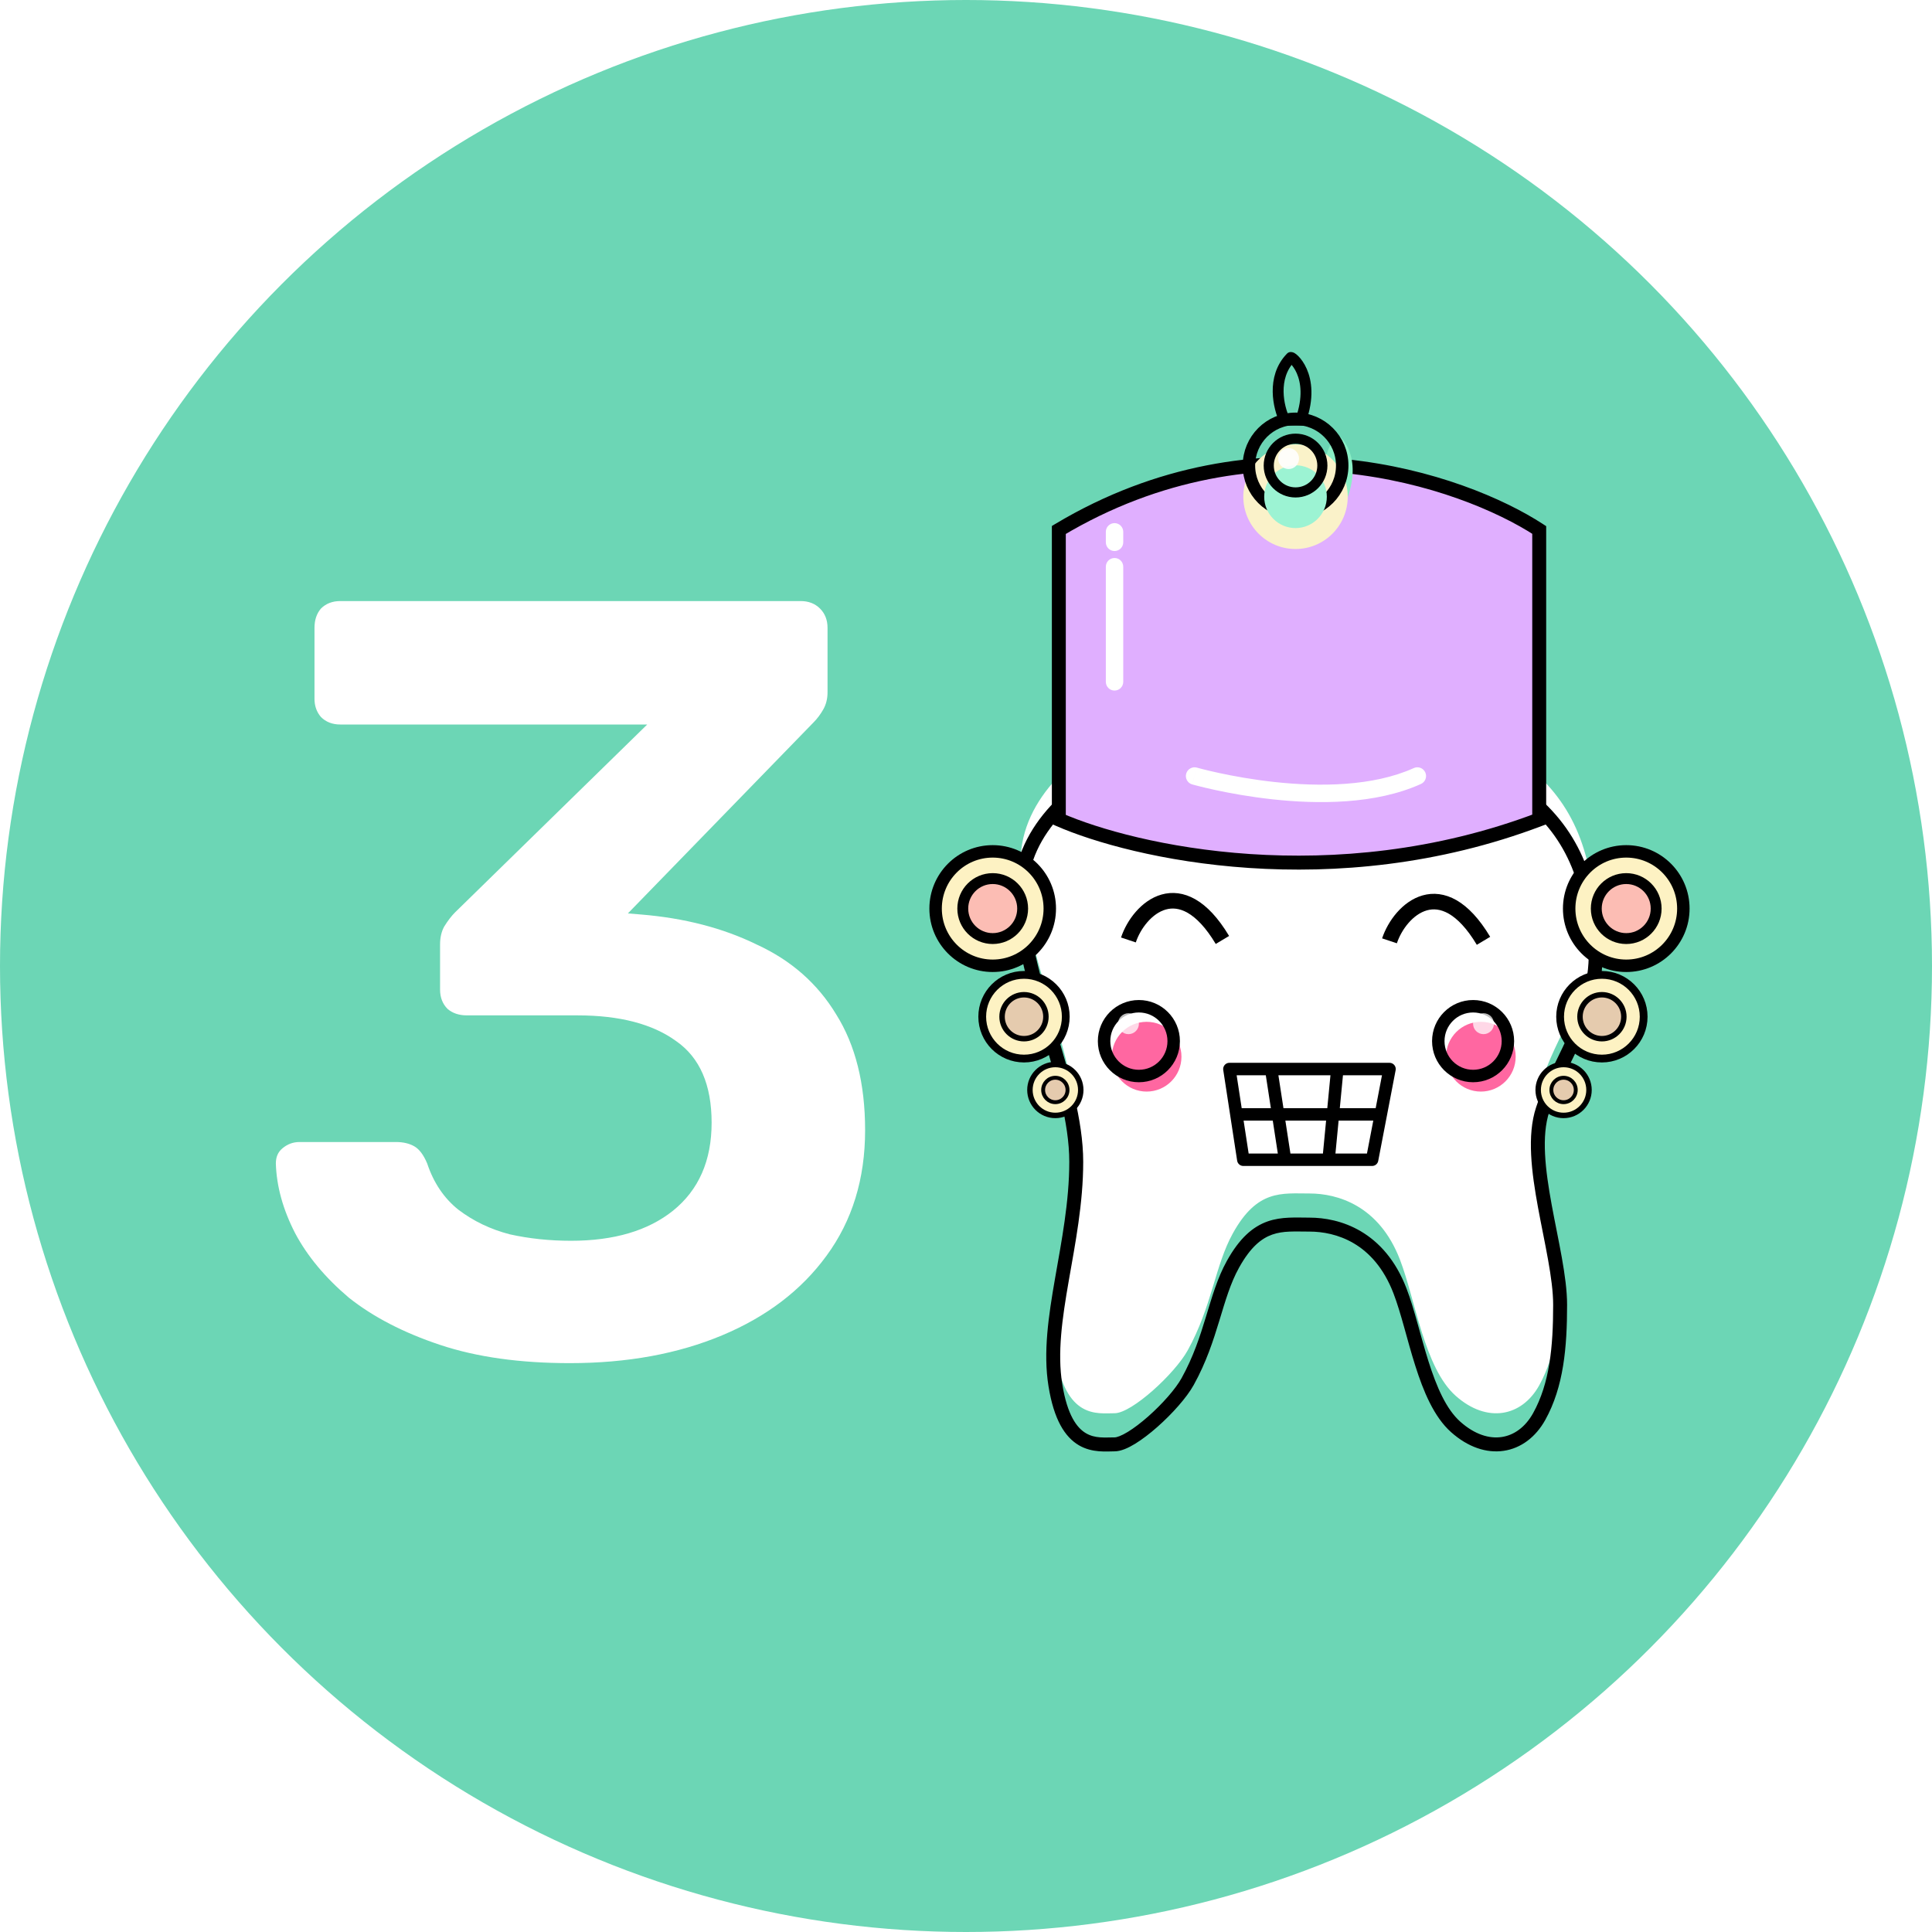 <svg width="90" height="90" viewBox="0 0 90 90" fill="none" xmlns="http://www.w3.org/2000/svg">
<circle cx="45" cy="45" r="45" fill="#6CD6B5"/>
<path d="M26.55 63.5C24.217 63.5 22.2 63.217 20.5 62.65C18.8 62.083 17.383 61.35 16.25 60.45C15.15 59.517 14.317 58.517 13.75 57.45C13.183 56.35 12.883 55.267 12.85 54.2C12.85 53.9 12.95 53.667 13.15 53.5C13.383 53.3 13.65 53.2 13.95 53.2H18.45C18.783 53.2 19.067 53.267 19.3 53.4C19.533 53.533 19.733 53.8 19.9 54.2C20.2 55.1 20.683 55.817 21.35 56.35C22.05 56.883 22.85 57.267 23.75 57.5C24.65 57.7 25.6 57.8 26.6 57.8C28.6 57.8 30.183 57.333 31.35 56.4C32.55 55.433 33.15 54.067 33.15 52.3C33.15 50.533 32.6 49.267 31.5 48.5C30.4 47.7 28.867 47.3 26.9 47.3H21.75C21.383 47.3 21.083 47.2 20.85 47C20.617 46.767 20.5 46.467 20.5 46.1V44C20.5 43.667 20.567 43.383 20.7 43.15C20.867 42.883 21.033 42.667 21.2 42.5L30.15 33.75H15.85C15.483 33.75 15.183 33.633 14.95 33.4C14.75 33.167 14.65 32.883 14.65 32.55V29.25C14.65 28.883 14.75 28.583 14.95 28.35C15.183 28.117 15.483 28 15.85 28H37.3C37.667 28 37.967 28.117 38.2 28.35C38.433 28.583 38.55 28.883 38.55 29.25V32.25C38.55 32.55 38.483 32.817 38.35 33.05C38.217 33.283 38.067 33.483 37.9 33.65L29.25 42.55L29.85 42.6C31.883 42.767 33.683 43.233 35.25 44C36.85 44.733 38.083 45.817 38.95 47.25C39.85 48.683 40.3 50.483 40.3 52.65C40.3 54.917 39.7 56.867 38.5 58.5C37.333 60.1 35.717 61.333 33.65 62.2C31.583 63.067 29.217 63.5 26.55 63.5Z" fill="white"/>
<g filter="url(#filter0_i_356_2710)">
<path d="M51.919 35.759C50.46 36.409 47.541 38.489 47.541 41.609C47.541 45.509 50.136 50.37 50.136 54.122C50.136 57.925 48.676 61.5 49.163 64.522C49.653 67.566 51.109 67.284 51.919 67.284C52.73 67.284 54.725 65.441 55.325 64.359C56.46 62.312 56.596 60.41 57.433 58.9C58.568 56.853 59.703 57.047 61.001 57.047C62.298 57.047 64.244 57.6 65.217 60.134C65.937 62.01 66.352 65.172 67.811 66.472C69.271 67.772 70.892 67.447 71.703 65.984C72.514 64.522 72.676 62.761 72.676 60.784C72.676 58.25 71.055 54.122 71.865 51.684C72.676 49.247 74.622 46.972 74.298 43.722C73.974 40.472 73.001 38.359 70.406 36.572C67.811 34.784 54.352 34.947 51.919 35.759Z" fill="white"/>
</g>
<path d="M51.919 35.759L51.817 35.451L51.802 35.456L51.788 35.462L51.919 35.759ZM49.163 64.522L49.483 64.47L49.163 64.522ZM55.325 64.359L55.041 64.201L55.325 64.359ZM57.433 58.9L57.717 59.058L57.433 58.9ZM65.217 60.134L65.519 60.018L65.217 60.134ZM51.788 35.462C51.023 35.803 49.89 36.51 48.945 37.538C47.997 38.567 47.217 39.942 47.217 41.609H47.865C47.865 40.157 48.544 38.931 49.421 37.978C50.3 37.023 51.357 36.365 52.051 36.056L51.788 35.462ZM47.217 41.609C47.217 43.616 47.883 45.855 48.528 48.014C49.181 50.201 49.811 52.304 49.811 54.122H50.46C50.46 52.188 49.793 49.984 49.149 47.828C48.497 45.644 47.865 43.502 47.865 41.609H47.217ZM49.811 54.122C49.811 55.989 49.453 57.8 49.147 59.559C48.844 61.3 48.589 63.001 48.843 64.573L49.483 64.47C49.25 63.021 49.481 61.423 49.786 59.67C50.088 57.936 50.46 56.058 50.46 54.122H49.811ZM48.843 64.573C49.094 66.138 49.609 66.943 50.257 67.325C50.88 67.692 51.566 67.609 51.919 67.609V66.959C51.462 66.959 51.015 67.017 50.585 66.764C50.179 66.525 49.721 65.95 49.483 64.47L48.843 64.573ZM51.919 67.609C52.219 67.609 52.562 67.45 52.878 67.257C53.209 67.054 53.569 66.777 53.916 66.471C54.603 65.864 55.283 65.105 55.608 64.517L55.041 64.201C54.767 64.696 54.15 65.399 53.487 65.984C53.158 66.273 52.83 66.525 52.54 66.702C52.235 66.888 52.026 66.959 51.919 66.959V67.609ZM55.608 64.517C56.194 63.462 56.52 62.446 56.801 61.523C57.085 60.59 57.318 59.776 57.717 59.058L57.15 58.742C56.71 59.534 56.457 60.426 56.18 61.333C55.901 62.251 55.591 63.21 55.041 64.201L55.608 64.517ZM57.717 59.058C58.258 58.081 58.772 57.686 59.264 57.512C59.784 57.328 60.314 57.372 61.001 57.372V56.722C60.389 56.722 59.703 56.668 59.048 56.899C58.364 57.141 57.743 57.672 57.15 58.742L57.717 59.058ZM61.001 57.372C61.606 57.372 62.356 57.501 63.066 57.92C63.77 58.336 64.453 59.049 64.914 60.251L65.519 60.018C65.008 58.685 64.231 57.854 63.395 57.36C62.564 56.869 61.693 56.722 61.001 56.722V57.372ZM64.914 60.251C65.088 60.704 65.246 61.24 65.409 61.821C65.57 62.397 65.737 63.017 65.928 63.617C66.304 64.804 66.793 65.999 67.596 66.715L68.027 66.229C67.37 65.644 66.922 64.609 66.546 63.421C66.36 62.834 66.197 62.23 66.033 61.645C65.87 61.065 65.706 60.502 65.519 60.018L64.914 60.251ZM67.596 66.715C68.38 67.413 69.243 67.704 70.048 67.585C70.853 67.467 71.541 66.946 71.987 66.142L71.42 65.826C71.055 66.485 70.526 66.858 69.953 66.942C69.38 67.027 68.702 66.83 68.027 66.229L67.596 66.715ZM71.987 66.142C72.841 64.602 73.001 62.768 73.001 60.784H72.352C72.352 62.754 72.188 64.442 71.42 65.826L71.987 66.142ZM73.001 60.784C73.001 60.121 72.895 59.364 72.755 58.579C72.618 57.81 72.433 56.939 72.286 56.139C71.98 54.475 71.798 52.915 72.173 51.787L71.558 51.582C71.122 52.891 71.346 54.614 71.648 56.257C71.805 57.11 71.975 57.899 72.116 58.693C72.255 59.471 72.352 60.181 72.352 60.784H73.001ZM72.173 51.787C72.369 51.198 72.635 50.615 72.925 50.01C73.213 49.41 73.528 48.784 73.805 48.136C74.364 46.831 74.79 45.391 74.621 43.689L73.975 43.754C74.13 45.302 73.746 46.625 73.209 47.88C72.939 48.511 72.636 49.114 72.341 49.728C72.049 50.337 71.767 50.951 71.558 51.582L72.173 51.787ZM74.621 43.689C74.456 42.041 74.125 40.655 73.49 39.447C72.854 38.235 71.923 37.222 70.59 36.304L70.222 36.84C71.484 37.709 72.337 38.646 72.916 39.75C73.498 40.857 73.815 42.153 73.975 43.754L74.621 43.689ZM70.59 36.304C70.219 36.049 69.682 35.844 69.05 35.676C68.411 35.506 67.648 35.367 66.808 35.254C65.127 35.029 63.112 34.906 61.108 34.865C59.104 34.825 57.103 34.865 55.449 34.968C53.811 35.069 52.471 35.232 51.817 35.451L52.022 36.068C52.584 35.88 53.839 35.718 55.489 35.616C57.124 35.515 59.107 35.475 61.095 35.515C63.085 35.556 65.073 35.677 66.722 35.898C67.546 36.009 68.28 36.144 68.883 36.304C69.493 36.466 69.944 36.648 70.222 36.84L70.59 36.304Z" fill="black"/>
<g filter="url(#filter1_i_356_2710)">
<path d="M49.324 23.962V37.45C52.784 38.967 62.103 41.09 71.703 37.45V23.962C68.135 21.633 58.665 18.372 49.324 23.962Z" fill="#E0AFFF"/>
<path d="M49.324 23.962L49.158 23.683L49 23.778V23.962H49.324ZM49.324 37.45H49V37.663L49.194 37.748L49.324 37.45ZM71.703 37.45L71.817 37.754L72.027 37.675V37.45H71.703ZM71.703 23.962H72.027V23.786L71.88 23.69L71.703 23.962ZM49 23.962V37.45H49.649V23.962H49ZM49.194 37.748C52.713 39.29 62.121 41.431 71.817 37.754L71.588 37.146C62.084 40.749 52.855 38.643 49.454 37.152L49.194 37.748ZM72.027 37.45V23.962H71.378V37.45H72.027ZM71.88 23.69C68.246 21.318 58.639 18.01 49.158 23.683L49.491 24.241C58.691 18.735 68.024 21.949 71.526 24.235L71.88 23.69Z" fill="black"/>
</g>
<path d="M52.325 24.775C52.325 24.551 52.143 24.369 51.919 24.369C51.695 24.369 51.514 24.551 51.514 24.775H52.325ZM51.514 25.262C51.514 25.487 51.695 25.669 51.919 25.669C52.143 25.669 52.325 25.487 52.325 25.262H51.514ZM51.514 24.775V25.262H52.325V24.775H51.514Z" fill="white"/>
<path d="M52.325 26.4C52.325 26.176 52.143 25.994 51.919 25.994C51.695 25.994 51.514 26.176 51.514 26.4H52.325ZM51.514 31.762C51.514 31.987 51.695 32.169 51.919 32.169C52.143 32.169 52.325 31.987 52.325 31.762H51.514ZM51.514 26.4V31.762H52.325V26.4H51.514Z" fill="white"/>
<path d="M55.759 35.759C55.544 35.698 55.319 35.823 55.258 36.038C55.196 36.254 55.321 36.479 55.536 36.541L55.759 35.759ZM66.193 36.52C66.397 36.428 66.488 36.187 66.396 35.983C66.303 35.778 66.063 35.687 65.859 35.78L66.193 36.52ZM55.648 36.15C55.536 36.541 55.536 36.541 55.537 36.541C55.537 36.541 55.537 36.541 55.537 36.541C55.537 36.541 55.538 36.541 55.538 36.541C55.539 36.541 55.541 36.542 55.542 36.542C55.546 36.543 55.551 36.545 55.557 36.547C55.57 36.55 55.59 36.555 55.614 36.562C55.664 36.575 55.736 36.595 55.829 36.618C56.015 36.666 56.284 36.731 56.618 36.803C57.287 36.947 58.222 37.121 59.285 37.236C61.394 37.466 64.08 37.477 66.193 36.52L65.859 35.78C63.951 36.643 61.447 36.654 59.373 36.429C58.344 36.317 57.438 36.149 56.789 36.009C56.465 35.939 56.206 35.876 56.028 35.831C55.94 35.808 55.871 35.79 55.826 35.778C55.803 35.772 55.786 35.767 55.775 35.764C55.769 35.762 55.765 35.761 55.762 35.76C55.761 35.76 55.76 35.76 55.76 35.76C55.759 35.759 55.759 35.759 55.759 35.759C55.759 35.759 55.759 35.759 55.759 35.759C55.759 35.759 55.759 35.759 55.648 36.15Z" fill="white"/>
<g filter="url(#filter2_i_356_2710)">
<path d="M59.844 19.575C59.562 18.992 59.225 17.593 60.125 16.66C60.125 16.543 61.345 17.476 60.594 19.575H59.844Z" fill="#8AEFC5"/>
</g>
<path d="M59.844 19.575C59.562 18.992 59.225 17.593 60.125 16.66C60.125 16.543 61.345 17.476 60.594 19.575H59.844Z" stroke="black" stroke-width="0.507"/>
<g filter="url(#filter3_i_356_2710)">
<path d="M60.35 24.125C61.694 24.125 62.783 23.034 62.783 21.688C62.783 20.341 61.694 19.25 60.35 19.25C59.007 19.25 57.918 20.341 57.918 21.688C57.918 23.034 59.007 24.125 60.35 24.125Z" fill="#FAF2C9"/>
</g>
<path d="M60.353 23.865C61.553 23.865 62.526 22.89 62.526 21.688C62.526 20.485 61.553 19.51 60.353 19.51C59.153 19.51 58.18 20.485 58.18 21.688C58.18 22.89 59.153 23.865 60.353 23.865Z" stroke="black" stroke-width="0.58"/>
<g filter="url(#filter4_i_356_2710)">
<path d="M60.35 23.15C61.156 23.15 61.809 22.495 61.809 21.688C61.809 20.88 61.156 20.225 60.35 20.225C59.544 20.225 58.891 20.88 58.891 21.688C58.891 22.495 59.544 23.15 60.35 23.15Z" fill="#9CF3D3"/>
</g>
<path d="M60.352 22.939C61.042 22.939 61.601 22.379 61.601 21.688C61.601 20.997 61.042 20.436 60.352 20.436C59.663 20.436 59.103 20.997 59.103 21.688C59.103 22.379 59.663 22.939 60.352 22.939Z" stroke="black" stroke-width="0.471"/>
<path d="M60.028 21.85C60.296 21.85 60.514 21.632 60.514 21.363C60.514 21.093 60.296 20.875 60.028 20.875C59.759 20.875 59.541 21.093 59.541 21.363C59.541 21.632 59.759 21.85 60.028 21.85Z" fill="white" fill-opacity="0.88"/>
<path d="M57.594 51.913L57.918 54.025H59.864M57.594 51.913L57.27 49.8H59.215M57.594 51.913H64.324M59.864 54.025L59.215 49.8M59.864 54.025H61.891M59.215 49.8H62.297M64.324 51.913L64.729 49.8H62.297M64.324 51.913L63.918 54.025H61.891M62.297 49.8L61.891 54.025" stroke="black" stroke-width="0.58" stroke-linejoin="round"/>
<path d="M52.566 43.787C53.053 42.325 54.999 40.537 56.945 43.787" stroke="black" stroke-width="0.725"/>
<path d="M64.728 43.827C65.215 42.364 67.161 40.577 69.107 43.827" stroke="black" stroke-width="0.725"/>
<path d="M74.622 49.312C75.696 49.312 76.568 48.44 76.568 47.362C76.568 46.286 75.696 45.413 74.622 45.413C73.547 45.413 72.676 46.286 72.676 47.362C72.676 48.44 73.547 49.312 74.622 49.312Z" fill="#FDF2C3" stroke="black" stroke-width="0.362"/>
<path d="M74.623 48.386C75.187 48.386 75.645 47.928 75.645 47.362C75.645 46.797 75.187 46.339 74.623 46.339C74.059 46.339 73.602 46.797 73.602 47.362C73.602 47.928 74.059 48.386 74.623 48.386Z" fill="#E5CBAE" stroke="black" stroke-width="0.254"/>
<path d="M47.702 49.312C48.776 49.312 49.648 48.44 49.648 47.362C49.648 46.286 48.776 45.413 47.702 45.413C46.627 45.413 45.756 46.286 45.756 47.362C45.756 48.44 46.627 49.312 47.702 49.312Z" fill="#FDF2C3" stroke="black" stroke-width="0.362"/>
<path d="M47.701 48.386C48.266 48.386 48.723 47.928 48.723 47.362C48.723 46.797 48.266 46.339 47.701 46.339C47.137 46.339 46.68 46.797 46.68 47.362C46.68 47.928 47.137 48.386 47.701 48.386Z" fill="#E5CBAE" stroke="black" stroke-width="0.254"/>
<path d="M46.243 44.99C47.712 44.99 48.903 43.797 48.903 42.325C48.903 40.853 47.712 39.66 46.243 39.66C44.775 39.66 43.584 40.853 43.584 42.325C43.584 43.797 44.775 44.99 46.243 44.99Z" fill="#FDF2C3" stroke="black" stroke-width="0.58"/>
<path d="M46.244 43.722C47.014 43.722 47.639 43.097 47.639 42.325C47.639 41.553 47.014 40.928 46.244 40.928C45.474 40.928 44.85 41.553 44.85 42.325C44.85 43.097 45.474 43.722 46.244 43.722Z" fill="#FCBDB4" stroke="black" stroke-width="0.507"/>
<path d="M75.757 44.99C77.226 44.99 78.417 43.797 78.417 42.325C78.417 40.853 77.226 39.66 75.757 39.66C74.288 39.66 73.098 40.853 73.098 42.325C73.098 43.797 74.288 44.99 75.757 44.99Z" fill="#FDF2C3" stroke="black" stroke-width="0.58"/>
<path d="M75.756 43.722C76.526 43.722 77.15 43.097 77.15 42.325C77.15 41.553 76.526 40.928 75.756 40.928C74.986 40.928 74.361 41.553 74.361 42.325C74.361 43.097 74.986 43.722 75.756 43.722Z" fill="#FCBDB4" stroke="black" stroke-width="0.507"/>
<path d="M49.162 51.961C49.816 51.961 50.346 51.43 50.346 50.775C50.346 50.12 49.816 49.589 49.162 49.589C48.508 49.589 47.978 50.12 47.978 50.775C47.978 51.43 48.508 51.961 49.162 51.961Z" fill="#FDF2C3" stroke="black" stroke-width="0.254"/>
<path d="M49.161 51.344C49.475 51.344 49.729 51.089 49.729 50.775C49.729 50.461 49.475 50.206 49.161 50.206C48.848 50.206 48.594 50.461 48.594 50.775C48.594 51.089 48.848 51.344 49.161 51.344Z" fill="#E5CBAE" stroke="black" stroke-width="0.181"/>
<path d="M72.838 51.961C73.492 51.961 74.022 51.43 74.022 50.775C74.022 50.12 73.492 49.589 72.838 49.589C72.184 49.589 71.654 50.12 71.654 50.775C71.654 51.43 72.184 51.961 72.838 51.961Z" fill="#FDF2C3" stroke="black" stroke-width="0.254"/>
<path d="M72.837 51.344C73.151 51.344 73.405 51.089 73.405 50.775C73.405 50.461 73.151 50.206 72.837 50.206C72.524 50.206 72.269 50.461 72.269 50.775C72.269 51.089 72.524 51.344 72.837 51.344Z" fill="#E5CBAE" stroke="black" stroke-width="0.181"/>
<g filter="url(#filter5_i_356_2710)">
<path d="M53.053 50.125C53.949 50.125 54.675 49.398 54.675 48.5C54.675 47.602 53.949 46.875 53.053 46.875C52.158 46.875 51.432 47.602 51.432 48.5C51.432 49.398 52.158 50.125 53.053 50.125Z" fill="#FF67A1"/>
</g>
<path d="M53.053 50.125C53.949 50.125 54.675 49.398 54.675 48.5C54.675 47.602 53.949 46.875 53.053 46.875C52.158 46.875 51.432 47.602 51.432 48.5C51.432 49.398 52.158 50.125 53.053 50.125Z" stroke="black" stroke-width="0.58"/>
<path d="M52.569 48.175C52.837 48.175 53.055 47.957 53.055 47.688C53.055 47.418 52.837 47.2 52.569 47.2C52.3 47.2 52.082 47.418 52.082 47.688C52.082 47.957 52.3 48.175 52.569 48.175Z" fill="white" fill-opacity="0.74"/>
<g filter="url(#filter6_i_356_2710)">
<path d="M68.623 50.125C67.727 50.125 67.001 49.398 67.001 48.5C67.001 47.602 67.727 46.875 68.623 46.875C69.518 46.875 70.244 47.602 70.244 48.5C70.244 49.398 69.518 50.125 68.623 50.125Z" fill="#FF67A1"/>
</g>
<path d="M68.623 50.125C67.727 50.125 67.001 49.398 67.001 48.5C67.001 47.602 67.727 46.875 68.623 46.875C69.518 46.875 70.244 47.602 70.244 48.5C70.244 49.398 69.518 50.125 68.623 50.125Z" stroke="black" stroke-width="0.58"/>
<path d="M69.107 48.175C68.839 48.175 68.621 47.957 68.621 47.688C68.621 47.418 68.839 47.2 69.107 47.2C69.376 47.2 69.594 47.418 69.594 47.688C69.594 47.957 69.376 48.175 69.107 48.175Z" fill="white" fill-opacity="0.74"/>
<defs>
<filter id="filter0_i_356_2710" x="47.541" y="33.725" width="26.793" height="33.566" filterUnits="userSpaceOnUse" color-interpolation-filters="sRGB">
<feFlood flood-opacity="0" result="BackgroundImageFix"/>
<feBlend mode="normal" in="SourceGraphic" in2="BackgroundImageFix" result="shape"/>
<feColorMatrix in="SourceAlpha" type="matrix" values="0 0 0 0 0 0 0 0 0 0 0 0 0 0 0 0 0 0 127 0" result="hardAlpha"/>
<feOffset dy="-1.45"/>
<feGaussianBlur stdDeviation="0.725"/>
<feComposite in2="hardAlpha" operator="arithmetic" k2="-1" k3="1"/>
<feColorMatrix type="matrix" values="0 0 0 0 0 0 0 0 0 0 0 0 0 0 0 0 0 0 0.25 0"/>
<feBlend mode="normal" in2="shape" result="effect1_innerShadow_356_2710"/>
</filter>
<filter id="filter1_i_356_2710" x="49" y="20.551" width="23.027" height="19.959" filterUnits="userSpaceOnUse" color-interpolation-filters="sRGB">
<feFlood flood-opacity="0" result="BackgroundImageFix"/>
<feBlend mode="normal" in="SourceGraphic" in2="BackgroundImageFix" result="shape"/>
<feColorMatrix in="SourceAlpha" type="matrix" values="0 0 0 0 0 0 0 0 0 0 0 0 0 0 0 0 0 0 127 0" result="hardAlpha"/>
<feOffset dy="0.725"/>
<feGaussianBlur stdDeviation="0.725"/>
<feComposite in2="hardAlpha" operator="arithmetic" k2="-1" k3="1"/>
<feColorMatrix type="matrix" values="0 0 0 0 0 0 0 0 0 0 0 0 0 0 0 0 0 0 0.25 0"/>
<feBlend mode="normal" in2="shape" result="effect1_innerShadow_356_2710"/>
</filter>
<filter id="filter2_i_356_2710" x="59.541" y="16.65" width="2.747" height="4.375" filterUnits="userSpaceOnUse" color-interpolation-filters="sRGB">
<feFlood flood-opacity="0" result="BackgroundImageFix"/>
<feBlend mode="normal" in="SourceGraphic" in2="BackgroundImageFix" result="shape"/>
<feColorMatrix in="SourceAlpha" type="matrix" values="0 0 0 0 0 0 0 0 0 0 0 0 0 0 0 0 0 0 127 0" result="hardAlpha"/>
<feOffset dx="2.175" dy="3.625"/>
<feGaussianBlur stdDeviation="0.725"/>
<feComposite in2="hardAlpha" operator="arithmetic" k2="-1" k3="1"/>
<feColorMatrix type="matrix" values="0 0 0 0 1 0 0 0 0 1 0 0 0 0 1 0 0 0 0.25 0"/>
<feBlend mode="normal" in2="shape" result="effect1_innerShadow_356_2710"/>
</filter>
<filter id="filter3_i_356_2710" x="57.918" y="19.25" width="4.865" height="6.325" filterUnits="userSpaceOnUse" color-interpolation-filters="sRGB">
<feFlood flood-opacity="0" result="BackgroundImageFix"/>
<feBlend mode="normal" in="SourceGraphic" in2="BackgroundImageFix" result="shape"/>
<feColorMatrix in="SourceAlpha" type="matrix" values="0 0 0 0 0 0 0 0 0 0 0 0 0 0 0 0 0 0 127 0" result="hardAlpha"/>
<feOffset dy="1.45"/>
<feGaussianBlur stdDeviation="0.725"/>
<feComposite in2="hardAlpha" operator="arithmetic" k2="-1" k3="1"/>
<feColorMatrix type="matrix" values="0 0 0 0 1 0 0 0 0 1 0 0 0 0 1 0 0 0 0.72 0"/>
<feBlend mode="normal" in2="shape" result="effect1_innerShadow_356_2710"/>
</filter>
<filter id="filter4_i_356_2710" x="58.891" y="20.225" width="2.918" height="4.375" filterUnits="userSpaceOnUse" color-interpolation-filters="sRGB">
<feFlood flood-opacity="0" result="BackgroundImageFix"/>
<feBlend mode="normal" in="SourceGraphic" in2="BackgroundImageFix" result="shape"/>
<feColorMatrix in="SourceAlpha" type="matrix" values="0 0 0 0 0 0 0 0 0 0 0 0 0 0 0 0 0 0 127 0" result="hardAlpha"/>
<feOffset dy="1.45"/>
<feGaussianBlur stdDeviation="0.725"/>
<feComposite in2="hardAlpha" operator="arithmetic" k2="-1" k3="1"/>
<feColorMatrix type="matrix" values="0 0 0 0 1 0 0 0 0 1 0 0 0 0 1 0 0 0 0.72 0"/>
<feBlend mode="normal" in2="shape" result="effect1_innerShadow_356_2710"/>
</filter>
<filter id="filter5_i_356_2710" x="51.432" y="46.875" width="3.607" height="3.975" filterUnits="userSpaceOnUse" color-interpolation-filters="sRGB">
<feFlood flood-opacity="0" result="BackgroundImageFix"/>
<feBlend mode="normal" in="SourceGraphic" in2="BackgroundImageFix" result="shape"/>
<feColorMatrix in="SourceAlpha" type="matrix" values="0 0 0 0 0 0 0 0 0 0 0 0 0 0 0 0 0 0 127 0" result="hardAlpha"/>
<feOffset dx="0.362" dy="0.725"/>
<feGaussianBlur stdDeviation="0.725"/>
<feComposite in2="hardAlpha" operator="arithmetic" k2="-1" k3="1"/>
<feColorMatrix type="matrix" values="0 0 0 0 1 0 0 0 0 1 0 0 0 0 1 0 0 0 0.51 0"/>
<feBlend mode="normal" in2="shape" result="effect1_innerShadow_356_2710"/>
</filter>
<filter id="filter6_i_356_2710" x="67" y="46.875" width="3.607" height="3.975" filterUnits="userSpaceOnUse" color-interpolation-filters="sRGB">
<feFlood flood-opacity="0" result="BackgroundImageFix"/>
<feBlend mode="normal" in="SourceGraphic" in2="BackgroundImageFix" result="shape"/>
<feColorMatrix in="SourceAlpha" type="matrix" values="0 0 0 0 0 0 0 0 0 0 0 0 0 0 0 0 0 0 127 0" result="hardAlpha"/>
<feOffset dx="0.362" dy="0.725"/>
<feGaussianBlur stdDeviation="0.725"/>
<feComposite in2="hardAlpha" operator="arithmetic" k2="-1" k3="1"/>
<feColorMatrix type="matrix" values="0 0 0 0 1 0 0 0 0 1 0 0 0 0 1 0 0 0 0.51 0"/>
<feBlend mode="normal" in2="shape" result="effect1_innerShadow_356_2710"/>
</filter>
</defs>
</svg>
